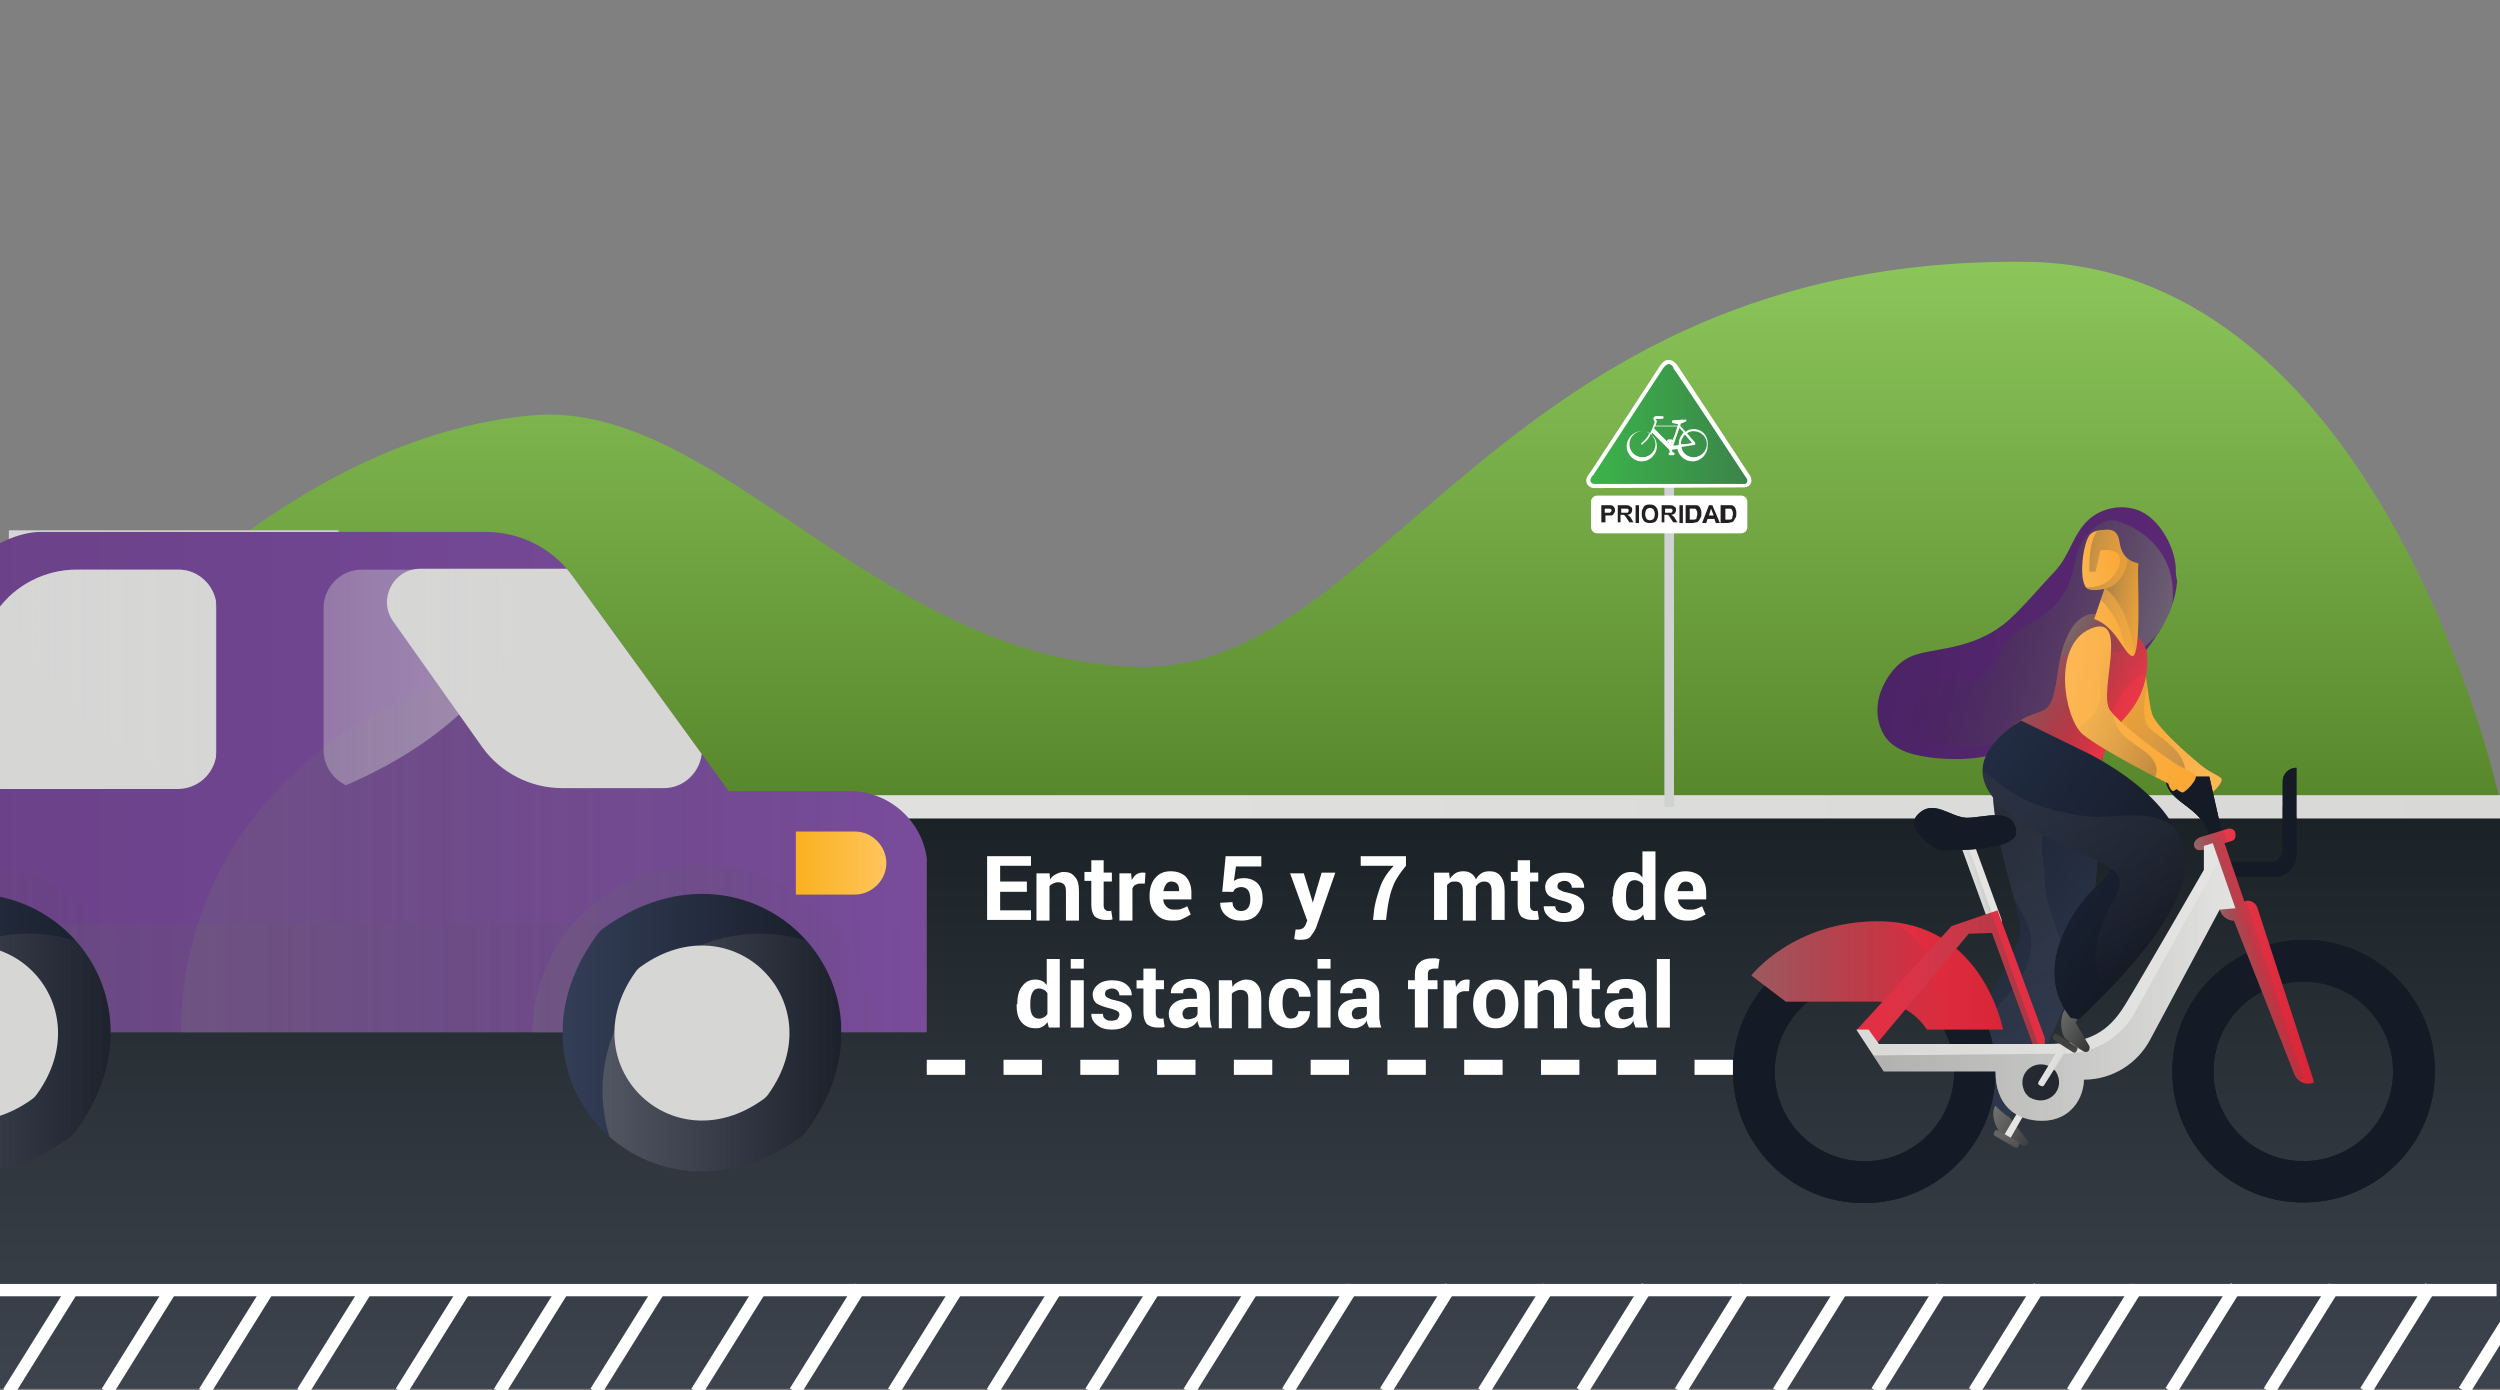 <svg enable-background="new 0 0 364.7 202.8" viewBox="0 0 364.7 202.8" xmlns="http://www.w3.org/2000/svg" xmlns:xlink="http://www.w3.org/1999/xlink"><rect x="0" y="0" width="364.7" height="202.8" fill="#808080" stroke="none"/><defs><clipPath id="a"><path d="m0 0h364.7v202.8h-364.7z"/></clipPath><linearGradient id="b" gradientUnits="userSpaceOnUse" x1="182.226" x2="182.226" y1="127.697" y2="38.136"><stop offset="0" stop-color="#507e24"/><stop offset="1" stop-color="#8cc65b"/></linearGradient><linearGradient id="c" gradientUnits="userSpaceOnUse" x1="182.36" x2="182.36" y1="202.575" y2="118.988"><stop offset="0" stop-color="#3e444e"/><stop offset="1" stop-color="#1a2226"/></linearGradient><linearGradient id="d" gradientUnits="userSpaceOnUse" x1="0" x2="364.721" y1="117.694" y2="117.694"><stop offset="0" stop-color="#e5e5e4"/><stop offset="1" stop-color="#d8d8d7"/></linearGradient><linearGradient id="e"><stop offset="0" stop-color="#3bb44a"/><stop offset="1" stop-color="#3b834a"/></linearGradient><linearGradient id="f" gradientTransform="matrix(-1 0 0 1 3687.76 0)" gradientUnits="userSpaceOnUse" x1="3318.825" x2="3328.352" xlink:href="#e" y1="195.499" y2="195.499"/><linearGradient id="g" gradientTransform="matrix(-1 0 0 1 3687.76 0)" gradientUnits="userSpaceOnUse" x1="3333.171" x2="3342.699" xlink:href="#e" y1="195.499" y2="195.499"/><linearGradient id="h" gradientTransform="matrix(-1 0 0 1 3687.76 0)" gradientUnits="userSpaceOnUse" x1="3490.502" x2="3500.03" xlink:href="#e" y1="195.499" y2="195.499"/><linearGradient id="i" gradientTransform="matrix(-1 0 0 1 3687.76 0)" gradientUnits="userSpaceOnUse" x1="3504.848" x2="3514.377" xlink:href="#e" y1="195.499" y2="195.499"/><linearGradient id="j" gradientTransform="matrix(-1 0 0 1 3687.76 0)" gradientUnits="userSpaceOnUse" x1="3519.196" x2="3528.723" xlink:href="#e" y1="195.499" y2="195.499"/><linearGradient id="k" gradientTransform="matrix(-1 0 0 1 3687.76 0)" gradientUnits="userSpaceOnUse" x1="3533.542" x2="3543.07" xlink:href="#e" y1="195.499" y2="195.499"/><linearGradient id="l" gradientTransform="matrix(-1 0 0 1 3687.76 0)" gradientUnits="userSpaceOnUse" x1="3547.993" x2="3557.523" xlink:href="#e" y1="195.499" y2="195.499"/><linearGradient id="m" gradientTransform="matrix(-1 0 0 1 3687.76 0)" gradientUnits="userSpaceOnUse" x1="3562.341" x2="3571.868" xlink:href="#e" y1="195.499" y2="195.499"/><linearGradient id="n" gradientTransform="matrix(-1 0 0 1 3687.76 0)" gradientUnits="userSpaceOnUse" x1="3576.687" x2="3586.215" xlink:href="#e" y1="195.499" y2="195.499"/><linearGradient id="o" gradientTransform="matrix(-1 0 0 1 3687.76 0)" gradientUnits="userSpaceOnUse" x1="3404.495" x2="3414.023" xlink:href="#e" y1="195.499" y2="195.499"/><linearGradient id="p" gradientTransform="matrix(-1 0 0 1 3687.76 0)" gradientUnits="userSpaceOnUse" x1="3418.841" x2="3428.369" xlink:href="#e" y1="195.499" y2="195.499"/><linearGradient id="q" gradientTransform="matrix(-1 0 0 1 3687.76 0)" gradientUnits="userSpaceOnUse" x1="3433.188" x2="3442.717" xlink:href="#e" y1="195.499" y2="195.499"/><linearGradient id="r" gradientTransform="matrix(-1 0 0 1 3687.76 0)" gradientUnits="userSpaceOnUse" x1="3447.535" x2="3457.062" xlink:href="#e" y1="195.499" y2="195.499"/><linearGradient id="s" gradientTransform="matrix(-1 0 0 1 3687.76 0)" gradientUnits="userSpaceOnUse" x1="3461.881" x2="3471.409" xlink:href="#e" y1="195.499" y2="195.499"/><linearGradient id="t" gradientTransform="matrix(-1 0 0 1 3687.76 0)" gradientUnits="userSpaceOnUse" x1="3476.228" x2="3485.756" xlink:href="#e" y1="195.499" y2="195.499"/><linearGradient id="u" gradientTransform="matrix(-1 0 0 1 3687.76 0)" gradientUnits="userSpaceOnUse" x1="3347.248" x2="3356.776" xlink:href="#e" y1="195.499" y2="195.499"/><linearGradient id="v" gradientTransform="matrix(-1 0 0 1 3687.76 0)" gradientUnits="userSpaceOnUse" x1="3361.595" x2="3371.124" xlink:href="#e" y1="195.499" y2="195.499"/><linearGradient id="w" gradientTransform="matrix(-1 0 0 1 3687.76 0)" gradientUnits="userSpaceOnUse" x1="3375.942" x2="3385.469" xlink:href="#e" y1="195.499" y2="195.499"/><linearGradient id="x" gradientTransform="matrix(-1 0 0 1 3687.76 0)" gradientUnits="userSpaceOnUse" x1="3390.288" x2="3399.816" xlink:href="#e" y1="195.499" y2="195.499"/><linearGradient id="y" gradientTransform="matrix(-1 0 0 1 3687.76 0)" gradientUnits="userSpaceOnUse" x1="3591.416" x2="3600.943" xlink:href="#e" y1="195.499" y2="195.499"/><linearGradient id="z" gradientTransform="matrix(-1 0 0 1 3687.76 0)" gradientUnits="userSpaceOnUse" x1="3662.74" x2="3672.267" xlink:href="#e" y1="195.499" y2="195.499"/><linearGradient id="A" gradientTransform="matrix(-1 0 0 1 3687.76 0)" gradientUnits="userSpaceOnUse" x1="3677.086" x2="3686.613" xlink:href="#e" y1="195.499" y2="195.499"/><linearGradient id="B" gradientTransform="matrix(-1 0 0 1 3687.76 0)" gradientUnits="userSpaceOnUse" x1="3605.492" x2="3615.02" xlink:href="#e" y1="195.499" y2="195.499"/><linearGradient id="C" gradientTransform="matrix(-1 0 0 1 3687.76 0)" gradientUnits="userSpaceOnUse" x1="3619.839" x2="3629.368" xlink:href="#e" y1="195.499" y2="195.499"/><linearGradient id="D" gradientTransform="matrix(-1 0 0 1 3687.76 0)" gradientUnits="userSpaceOnUse" x1="3634.186" x2="3643.714" xlink:href="#e" y1="195.499" y2="195.499"/><linearGradient id="E" gradientTransform="matrix(-1 0 0 1 3687.76 0)" gradientUnits="userSpaceOnUse" x1="3648.533" x2="3658.061" xlink:href="#e" y1="195.499" y2="195.499"/><linearGradient id="F" gradientTransform="matrix(-1 0 0 1 3687.76 0)" gradientUnits="userSpaceOnUse" x1="3323.589" x2="3688.606" xlink:href="#e" y1="188.162" y2="188.162"/><linearGradient id="G" gradientUnits="userSpaceOnUse" x1="231.787" x2="255.239" xlink:href="#e" y1="61.832" y2="61.832"/><clipPath id="H"><path d="m317.4 82.8c-.2-3-2.1-6.5-4.7-8-2.5-1.4-5.9-.9-8 1-2.3 2.1-2.8 5.3-4.9 7.5-2.2 2.3-4.3 4.9-6.7 7.1-5.3 4.7-11.4 4-14.4 5.4-2 .9-3.5 2.9-4.3 5s-.7 4.6.5 6.5c1.5 2.4 4.8 3 7.5 3.3 3.4.3 7.3.2 10.4-1.3 7.6-3.5 8.2-7.7 9.9-8.5 2.1-1 5.4-.7 7.1-2.2 1.9-1.8 3.7-4.2 5.1-6.3 1.4-2.3 2.5-4.8 2.7-7.5-.2-.9-.2-1.4-.2-2z"/></clipPath><linearGradient id="I" gradientTransform="matrix(-.995 .206 .218 1.054 647.885 -60.293)" gradientUnits="userSpaceOnUse" x1="396.331" x2="343.793" y1="60.346" y2="81.284"><stop offset="0" stop-color="#472263"/><stop offset="1" stop-color="#5f2977"/></linearGradient><linearGradient id="J" gradientTransform="matrix(1.276 .114 -.29 1.009 695.785 -33.034)" gradientUnits="userSpaceOnUse" x1="-289.12" x2="-262.749" y1="155.712" y2="155.712"><stop offset="0" stop-color="#2b2b2b" stop-opacity="0"/><stop offset="1" stop-color="#737373"/></linearGradient><linearGradient id="K" gradientTransform="matrix(-.881 -.473 -.473 .881 1209.907 -737.468)" gradientUnits="userSpaceOnUse" x1="377.955" x2="384.726" y1="1227.338" y2="1227.338"><stop offset="0" stop-color="#414141"/><stop offset="1" stop-color="#737373"/></linearGradient><clipPath id="L"><path d="m307.9 93.2c6.1-1.3 4.9 9.2 6.3 11.5 1 1.8 4.6 5.1 7.1 7.1 1.3 1 2.1 1.2 2.7 1.7s-1.6 2.6-1.9 2.5c-.3 0-.7-.4-.7-.4s-.3.3-.5.3c-.4 0-.5-1.1-.5-1.1s-7.9-4.5-10.1-6.7c-2.3-2.2-7.9-13.7-2.4-14.9z"/></clipPath><linearGradient id="M" gradientTransform="matrix(-.982 -.19 -.19 .982 922.626 -456.591)" gradientUnits="userSpaceOnUse" x1="477.702" x2="500.845" y1="664.845" y2="664.845"><stop offset="0" stop-color="#fcb959"/><stop offset="1" stop-color="#f9a125"/></linearGradient><linearGradient id="N"><stop offset="0" stop-color="#737373" stop-opacity="0"/><stop offset="1" stop-color="#414141"/></linearGradient><linearGradient id="O" gradientTransform="matrix(.867 .498 -.498 .867 906.537 -479.448)" gradientUnits="userSpaceOnUse" x1="-233.292" x2="-214.342" xlink:href="#N" y1="800.8" y2="800.8"/><clipPath id="P"><path d="m289.1 148.1c1.8-5.2 5.8-9.5 5.6-13.1-.1-3.7-9-24.5 0-29.9 3.6-2.2 4.5.1 5.5-7 .6-4.8 2.4-8.2 4.9-8.5 3.6-.3 7.9 3.5 8.1 5.8.4 5.8-2.6 8.6-4.1 10.3s-2.5 5.4-2.5 5.4-.1 14.2-1.6 23.7c-1.6 10.3-11.9 28.2-11.9 28.2-5.1-3.5-6-9-4-14.9z"/></clipPath><linearGradient id="Q" gradientTransform="matrix(.811 .585 -.585 .811 937.961 -468.79)" gradientUnits="userSpaceOnUse" x1="-195.635" x2="-141.576" y1="867.085" y2="867.085"><stop offset="0" stop-color="#151b26"/><stop offset="1" stop-color="#323e57"/></linearGradient><linearGradient id="R"><stop offset="0" stop-color="#ee3f50"/><stop offset="1" stop-color="#d82538"/></linearGradient><linearGradient id="S" gradientTransform="matrix(-.97 -.243 -.243 .97 934.347 -452.444)" gradientUnits="userSpaceOnUse" x1="462.142" x2="485.537" xlink:href="#R" y1="687.956" y2="687.956"/><linearGradient id="T"><stop offset="0" stop-color="#737373"/><stop offset="1" stop-color="#414141" stop-opacity="0"/></linearGradient><linearGradient id="U" gradientTransform="matrix(.839 .545 -.545 .839 919.532 -476.146)" gradientUnits="userSpaceOnUse" x1="-209.764" x2="-194.942" xlink:href="#T" y1="817.519" y2="817.519"/><linearGradient id="V" gradientTransform="matrix(.839 .545 -.545 .839 919.532 -476.146)" gradientUnits="userSpaceOnUse" x1="-209.44" x2="-199.097" xlink:href="#T" y1="812.264" y2="812.264"/><linearGradient id="W" gradientTransform="matrix(.911 -.411 .411 .911 619.375 1008.931)" gradientUnits="userSpaceOnUse" x1="58.646" x2="58.646" xlink:href="#N" y1="-900.471" y2="-956.411"/><linearGradient id="X"><stop offset="0" stop-color="#d9d9d8"/><stop offset="1" stop-color="#e5e5e4"/></linearGradient><linearGradient id="Y" gradientTransform="matrix(.518 .31 -.32 .534 4092.679 976.358)" gradientUnits="userSpaceOnUse" x1="-6093.065" x2="-6089.951" xlink:href="#X" y1="2017.117" y2="2016.715"/><linearGradient id="Z"><stop offset="0" stop-color="#414141"/><stop offset="1" stop-color="#646464"/></linearGradient><linearGradient id="aa" gradientTransform="matrix(.309 -.519 .292 .174 2288.843 2431.77)" gradientUnits="userSpaceOnUse" x1="1531.305" x2="1536.511" xlink:href="#Z" y1="-8441.679" y2="-8443.877"/><linearGradient id="ab"><stop offset="0" stop-color="#151b26"/><stop offset="1" stop-color="#151b26"/></linearGradient><linearGradient id="ac" gradientUnits="userSpaceOnUse" x1="324.652" x2="335.022" xlink:href="#ab" y1="119.94" y2="119.94"/><clipPath id="ad"><use xlink:href="#bk"/></clipPath><linearGradient id="ae" gradientTransform="matrix(1 -0 0 1 190.386 -576.529)" gradientUnits="userSpaceOnUse" x1="133.59" x2="145.497" xlink:href="#ab" y1="697.027" y2="697.027"/><linearGradient id="af" gradientTransform="matrix(1 -0 0 1 190.386 -576.529)" gradientUnits="userSpaceOnUse" x1="139.259" x2="139.259" xlink:href="#ab" y1="706.873" y2="693.516"/><linearGradient id="ag" gradientUnits="userSpaceOnUse" x1="252.8" x2="291.11" xlink:href="#ab" y1="156.32" y2="156.32"/><clipPath id="ah"><use xlink:href="#bl"/></clipPath><linearGradient id="ai" gradientTransform="matrix(-1 0 -0 -1 -348.435 6862.869)" gradientUnits="userSpaceOnUse" x1="-622.224" x2="-622.224" xlink:href="#ab" y1="6727.896" y2="6684.942"/><linearGradient id="aj" gradientTransform="matrix(1 -0 0 1 190.386 -576.529)" gradientUnits="userSpaceOnUse" x1="90.737" x2="90.737" xlink:href="#ab" y1="744.614" y2="693.044"/><linearGradient id="ak" gradientUnits="userSpaceOnUse" x1="316.928" x2="355.238" xlink:href="#ab" y1="156.303" y2="156.303"/><clipPath id="al"><use xlink:href="#bm"/></clipPath><linearGradient id="am" gradientTransform="matrix(1 -0 0 1 190.386 -576.529)" gradientUnits="userSpaceOnUse" x1="145.06" x2="145.06" xlink:href="#ab" y1="752.026" y2="713.635"/><linearGradient id="an" gradientTransform="matrix(1 -0 0 1 190.386 -576.529)" gradientUnits="userSpaceOnUse" x1="131.728" x2="131.728" xlink:href="#ab" y1="771.717" y2="720.147"/><clipPath id="ao"><path d="m255.5 142.3 5 3.8h13.1c3 0 5.8 1.5 7.5 4.1h11.1s-2.9-15.8-18.2-15.8c-12.4 0-18.5 7.9-18.5 7.9z"/></clipPath><linearGradient id="ap" gradientTransform="matrix(1 -0 0 1 190.386 -576.529)" gradientUnits="userSpaceOnUse" x1="64.213" x2="101.594" xlink:href="#R" y1="719.357" y2="719.357"/><linearGradient id="aq" gradientTransform="matrix(1 -0 0 1 190.386 -576.529)" gradientUnits="userSpaceOnUse" x1="59.598" x2="93.039" xlink:href="#T" y1="725.308" y2="725.308"/><linearGradient id="ar" gradientUnits="userSpaceOnUse" x1="315.904" x2="324.65" xlink:href="#ab" y1="118.5" y2="118.5"/><clipPath id="as"><use xlink:href="#bn"/></clipPath><linearGradient id="at" gradientTransform="matrix(1 -0 0 1 190.386 -576.529)" gradientUnits="userSpaceOnUse" x1="124.219" x2="134.923" xlink:href="#ab" y1="698.914" y2="688.21"/><linearGradient id="au" gradientTransform="matrix(1 -0 0 1 190.386 -576.529)" gradientUnits="userSpaceOnUse" x1="120.706" x2="133.075" xlink:href="#ab" y1="696.715" y2="696.715"/><clipPath id="av"><path d="m320.1 123.4c.1.5.6.7 1.1.6l1.3-.4 2.9 8.5-1.6.6.1.2c.3.8 1.1 1.4 2 1.4l8.8 22.4c.5 1.2 1.8 1.7 2.9 1.2l-8.3-25.5c-.3-.8-1.1-1.2-1.9-.9l-2.9-8.5 1-.3c.5-.1.7-.6.6-1.1v-.1c-.1-.5-.6-.7-1.1-.6l-4.2 1.3c-.5.3-.8.7-.7 1.2z"/></clipPath><linearGradient id="aw" gradientTransform="matrix(1 -0 0 1 190.386 -576.529)" gradientUnits="userSpaceOnUse" x1="128.654" x2="146.982" xlink:href="#R" y1="715.874" y2="715.874"/><linearGradient id="ax" gradientTransform="matrix(.237 -.076 .306 .952 -629.296 -364.981)" gradientUnits="userSpaceOnUse" x1="3032.072" x2="3053.849" xlink:href="#T" y1="773.259" y2="773.259"/><clipPath id="ay"><path d="m291.1 121.5h1.9v31.7h-1.9z" transform="matrix(.94 -.342 .342 .94 -29.348 108.145)"/></clipPath><linearGradient id="az"><stop offset=".086" stop-color="#737373" stop-opacity="0"/><stop offset="1" stop-color="#424343"/></linearGradient><linearGradient id="aA" gradientTransform="matrix(.271 .302 .275 .945 -816.326 -376.302)" gradientUnits="userSpaceOnUse" x1="5222.538" x2="5247.808" xlink:href="#az" y1="-1136.93" y2="-1136.93"/><clipPath id="aB"><path d="m272.9 153.3-2-3.1 13.8-15.1 6.7-2.3 7.3 19.7h-2.1l-6-16.4-3.4.1z"/></clipPath><linearGradient id="aC" gradientTransform="matrix(1.006 .04 -.006 1.045 214.325 -743.6)" gradientUnits="userSpaceOnUse" x1="62.499" x2="87.768" xlink:href="#az" y1="847.534" y2="847.534"/><linearGradient id="aD" gradientUnits="userSpaceOnUse" x1="279.279" x2="294.214" xlink:href="#ab" y1="120.958" y2="120.958"/><clipPath id="aE"><use xlink:href="#bo"/></clipPath><linearGradient id="aF" gradientTransform="matrix(1 -0 0 1 190.386 -576.529)" gradientUnits="userSpaceOnUse" x1="85.451" x2="104.378" xlink:href="#ab" y1="697.559" y2="697.559"/><linearGradient id="aG" gradientTransform="matrix(1 -0 0 1 190.386 -576.529)" gradientUnits="userSpaceOnUse" x1="90.282" x2="90.282" xlink:href="#ab" y1="707.409" y2="695.838"/><clipPath id="aH"><path d="m323.8 132.7-10.1 18.9c-1.9 3.6-5.6 5.9-9.7 5.9 0 2.5-1.8 6-6.1 6-3.9 0-6.8-2.3-6.8-7.2h-16.3l-4-6.1h1.8l1.5 2.1h24.3c6.4 0 9.2-1.8 11.6-5.7s11.5-19.7 11.5-19.7v-3.5l1.3-.4 3.3 9.5z"/></clipPath><linearGradient id="aI" gradientTransform="matrix(1 -0 0 1 190.386 -576.529)" gradientUnits="userSpaceOnUse" x1="80.17" x2="137.183" xlink:href="#X" y1="719.373" y2="719.373"/><linearGradient id="aJ" gradientTransform="matrix(1 -0 0 1 190.386 -576.529)" gradientUnits="userSpaceOnUse" x1="104.47" x2="109.756" xlink:href="#ab" y1="734.482" y2="734.482"/><linearGradient id="aK" gradientTransform="matrix(1 -0 0 1 190.386 -576.529)" gradientUnits="userSpaceOnUse" x1="79.344" x2="136.832" xlink:href="#T" y1="721.269" y2="721.269"/><linearGradient id="aL" gradientTransform="matrix(-.508 -.326 .336 -.523 379.209 -17.488)" gradientUnits="userSpaceOnUse" x1="-45.137" x2="-42.024" xlink:href="#X" y1="-302.446" y2="-302.848"/><linearGradient id="aM" gradientTransform="matrix(-.325 .509 -.287 -.183 2227.914 -1415.466)" gradientUnits="userSpaceOnUse" x1="3904.927" x2="3910.133" xlink:href="#Z" y1="2291.876" y2="2289.678"/><linearGradient id="aN" gradientTransform="matrix(-.853 -.522 -.522 .853 1022.954 -407.893)" gradientUnits="userSpaceOnUse" x1="319.409" x2="325.509" y1="851.568" y2="851.568"><stop offset="0" stop-color="#333"/><stop offset="1" stop-color="#656666"/></linearGradient><clipPath id="aO"><path d="m294.8 105.1 8.8 4.3s15.9 7.1 15.1 17.6c-.7 8.7-16 22.2-16 22.2-4.3-4.5-3.6-10.4-.3-15.7 2.9-4.7 5.9-5.6 5.3-7-.6-1.3-30.6-9.9-12.9-21.4z"/></clipPath><linearGradient id="aP" gradientTransform="matrix(.811 .585 -.585 .811 937.961 -468.79)" gradientUnits="userSpaceOnUse" x1="-194.359" x2="-139.765" y1="856.212" y2="856.212"><stop offset="0" stop-color="#243049"/><stop offset="1" stop-color="#0f131b"/></linearGradient><linearGradient id="aQ" gradientTransform="matrix(.839 .545 -.545 .839 919.532 -476.146)" gradientUnits="userSpaceOnUse" x1="-172.141" x2="-203.476" xlink:href="#N" y1="848.842" y2="828.714"/><clipPath id="aR"><path d="m305 91.7c5.8-2.4 1 9.4 2.8 11.9 1.4 1.9 6 5.4 9.1 7.5 1.6 1.1 2.5 1.3 3.3 1.9.7.5-1.5 2.7-1.8 2.6-.3 0-.9-.5-.9-.5s-.3.3-.5.3c-.4-.1-.7-1.1-.7-1.1s-9.6-4.8-12.5-7.2c-2.7-2.4-4.5-13 1.2-15.4z"/></clipPath><linearGradient id="aS"><stop offset="0" stop-color="#f9a125"/><stop offset="1" stop-color="#fcb959"/></linearGradient><linearGradient id="aT" gradientTransform="matrix(-.991 -.131 -.131 .991 910.103 -461.351)" gradientUnits="userSpaceOnUse" x1="500.831" x2="533.28" xlink:href="#aS" y1="639.085" y2="639.085"/><linearGradient id="aU" gradientTransform="matrix(.895 .446 -.446 .895 892.681 -483.209)" gradientUnits="userSpaceOnUse" x1="-266.885" x2="-251.916" xlink:href="#N" y1="784.491" y2="784.491"/><clipPath id="aV"><path d="m305.5 90.3 1.5-4.4s-1.7.4-2.4 0c-1.4-.6-.9-6.2.2-7.8.4-.6 1.4-.8 2.1-.8 1-.1 1.7 0 2.1 1 .2.5.2 1.1.4 1.7.3.9 1 1.7 1.9 2 .2.1.5.1.6.2s0 .4 0 .6v1.2c0 1.7.4 12.2-.9 11.7-1.2-.4-2.3-4.3-5.5-5.4z"/></clipPath><linearGradient id="aW" gradientTransform="matrix(-.979 .203 .203 .979 690.184 -14.786)" gradientUnits="userSpaceOnUse" x1="388.243" x2="401.225" xlink:href="#aS" y1="22.468" y2="22.468"/><linearGradient id="aX"><stop offset="0" stop-color="#414141"/><stop offset="1" stop-color="#737373" stop-opacity="0"/></linearGradient><linearGradient id="aY" gradientTransform="matrix(.992 .126 -.126 .992 666.538 -29.692)" gradientUnits="userSpaceOnUse" x1="-344.839" x2="-335.622" xlink:href="#aX" y1="159.364" y2="159.364"/><linearGradient id="aZ" gradientTransform="matrix(.992 .126 -.126 .992 666.538 -29.692)" gradientUnits="userSpaceOnUse" x1="-342.071" x2="-334.874" xlink:href="#aX" y1="160.515" y2="160.515"/><clipPath id="a0"><path d="m-28.5 115.4s18.1-26 23.2-31.9c5.1-5.9 10.9-5.9 10.9-5.9h32.8 32.5c5 0 9.7 2.4 12.6 6.4l22.8 31.4h17.6c6.3 0 11.4 5.1 11.4 11.3v23.9h-178.3v-26.6c0-4.7 9.7-8.6 14.5-8.6z"/></clipPath><linearGradient id="a1" gradientTransform="matrix(-1 0 0 1 5751.548 0)" gradientUnits="userSpaceOnUse" x1="5616.321" x2="5794.531" y1="113.506" y2="113.506"><stop offset="0" stop-color="#794c9c"/><stop offset="1" stop-color="#673e84"/></linearGradient><linearGradient id="a2"><stop offset="0" stop-color="#424242" stop-opacity="0"/><stop offset="1" stop-color="#747474"/></linearGradient><linearGradient id="a3" gradientTransform="matrix(-1 0 0 1 5751.548 0)" gradientUnits="userSpaceOnUse" x1="5616.321" x2="5794.531" xlink:href="#a2" y1="142.658" y2="142.658"/><linearGradient id="a4" gradientTransform="matrix(-1 0 0 1 5751.548 0)" gradientUnits="userSpaceOnUse" x1="5611.362" x2="5725.179" xlink:href="#a2" y1="121.984" y2="121.984"/><clipPath id="a5"><path d="m47.2 88.7v20.7c0 3.1 2.5 5.7 5.7 5.7h35.4c3.9 0 6.2-4.4 4-7.6l-13.1-18.5c-2.7-3.7-7-5.9-11.6-5.9h-14.7c-3.1-.1-5.7 2.5-5.7 5.6z"/></clipPath><linearGradient id="a6"><stop offset="0" stop-color="#d6d6d5"/><stop offset="1" stop-color="#d6d6d5" stop-opacity="0"/></linearGradient><linearGradient id="a7" gradientTransform="matrix(.707 .707 .707 -.707 2061.106 -84.657)" gradientUnits="userSpaceOnUse" x1="-1280.34" x2="-1359.097" xlink:href="#a6" y1="-1523.988" y2="-1602.745"/><clipPath id="a8"><path d="m31.6 88.7v20.7c0 3.1-2.5 5.7-5.7 5.7h-35.5c-3.9 0-6.2-4.4-4-7.6l13.2-18.5c2.7-3.7 7-5.9 11.6-5.9h14.7c3.1-.1 5.7 2.5 5.7 5.6z"/></clipPath><linearGradient id="a9" gradientTransform="matrix(-.707 .707 -.707 -.707 4466.483 -84.657)" gradientUnits="userSpaceOnUse" x1="3279.689" x2="3200.932" xlink:href="#a6" y1="3036.041" y2="2957.284"/><linearGradient id="ba" gradientTransform="matrix(-1 0 0 1 5751.548 0)" gradientUnits="userSpaceOnUse" x1="5624.427" x2="5673.881" xlink:href="#a2" y1="138.337" y2="138.337"/><linearGradient id="bb" gradientTransform="matrix(-1 0 0 1 5751.548 0)" gradientUnits="userSpaceOnUse" x1="5731.064" x2="5780.518" xlink:href="#a2" y1="138.337" y2="138.337"/><clipPath id="bc"><path d="m87 136.5c-15.4 21.3 8.2 44.8 29.6 29.5.5-.3.9-.7 1.2-1.2 15.4-21.3-8.2-44.8-29.6-29.5-.5.3-.9.8-1.2 1.2z"/></clipPath><linearGradient id="bd"><stop offset="0" stop-color="#151b26"/><stop offset="1" stop-color="#333e57"/></linearGradient><linearGradient id="be" gradientTransform="matrix(-1 0 0 1 5751.548 0)" gradientUnits="userSpaceOnUse" x1="5628.831" x2="5669.477" xlink:href="#bd" y1="150.657" y2="150.657"/><linearGradient id="bf" gradientTransform="matrix(-1 0 0 1 5751.548 0)" gradientUnits="userSpaceOnUse" x1="5617.685" x2="5663.639" xlink:href="#a2" y1="159.12" y2="159.12"/><clipPath id="bg"><path d="m-19.6 136.5c-15.4 21.3 8.2 44.8 29.6 29.5.5-.3.9-.7 1.2-1.2 15.4-21.3-8.2-44.8-29.6-29.5-.5.3-.9.8-1.2 1.2z"/></clipPath><linearGradient id="bh" gradientTransform="matrix(-1 0 0 1 5751.548 0)" gradientUnits="userSpaceOnUse" x1="5732.699" x2="5778.882" xlink:href="#bd" y1="150.657" y2="150.657"/><linearGradient id="bi" gradientTransform="matrix(-1 0 0 1 5751.548 0)" gradientUnits="userSpaceOnUse" x1="5724.322" x2="5770.276" xlink:href="#a2" y1="159.12" y2="159.12"/><linearGradient id="bj" gradientTransform="matrix(-1 0 0 1 5751.548 0)" gradientUnits="userSpaceOnUse" x1="5622.225" x2="5635.437" y1="125.906" y2="125.906"><stop offset="0" stop-color="#ffc55d"/><stop offset="1" stop-color="#fab11f"/></linearGradient><path id="bk" d="m333 114v10c0 1-.8 1.8-1.8 1.8h-6.5v2.1h7.1c1.8 0 3.2-1.5 3.2-3.2v-12.7c-1.1 0-2 .9-2 2z"/><path id="bl" d="m291.1 156.3c0-10.6-8.6-19.2-19.2-19.1-10.6 0-19.2 8.6-19.1 19.2s8.6 19.2 19.2 19.1c10.5 0 19.1-8.6 19.1-19.2zm-32.2 0c0-7.2 5.8-13.1 13.1-13.1 7.2 0 13.1 5.8 13.1 13.1 0 7.2-5.8 13.1-13.1 13.1s-13.1-5.9-13.1-13.1z"/><path id="bm" d="m316.9 156.3c0 10.6 8.6 19.2 19.2 19.1 10.6 0 19.2-8.6 19.1-19.2 0-10.6-8.6-19.2-19.2-19.1-10.5.1-19.1 8.6-19.1 19.2zm32.2 0c0 7.2-5.8 13.1-13.1 13.1-7.2 0-13.1-5.8-13.1-13.1 0-7.2 5.8-13.1 13.1-13.1s13.1 5.9 13.1 13.1z"/><path id="bn" d="m324.5 123.1-2 .5c0-6.1-6.6-6-6.6-10.3h6.4s2.2 9.8 2.2 9.8z"/><path id="bo" d="m279.7 118.9c-2 2.2 3.1 5.1 3.1 5.1s12 .5 11.3-2.9c-.6-3.4-4.6-1.8-7.2-1.8-2.5-.1-4.9-2.9-7.2-.4z"/></defs><g clip-path="url(#a)"><g><g><path d="m166 97.3c-38-.9-61.2-39.2-88.5-36.7-41.7 3.8-77.3 49.8-77.5 61v6h364.5v-6-5.6s-17.1-77.3-68.9-77.8c-76.7-.9-93.6 60-129.6 59.1z" fill="url(#b)"/></g><g><path d="m0 119h364.7v83.6h-364.7z" fill="url(#c)"/></g><path d="m0 116h364.7v3.4h-364.7z" fill="url(#d)"/><g><g><path d="m368.9 187.9-9.5 15.2" fill="url(#f)"/><path d="m355.2 194.6h18v1.8h-18z" fill="#fff" transform="matrix(.529 -.849 .849 .529 5.58 401.055)"/></g><g><path d="m354.6 187.9-9.5 15.2" fill="url(#g)"/><path d="m340.8 194.6h18v1.8h-18z" fill="#fff" transform="matrix(.529 -.849 .849 .529 -1.175 388.882)"/></g><g><path d="m197.3 187.9-9.6 15.2" fill="url(#h)"/><path d="m183.5 194.6h18v1.8h-18z" fill="#fff" transform="matrix(.529 -.849 .849 .529 -75.252 255.383)"/></g><g><path d="m182.9 187.9-9.5 15.2" fill="url(#i)"/><path d="m169.1 194.6h18v1.8h-18z" fill="#fff" transform="matrix(.529 -.849 .849 .529 -82.007 243.209)"/></g><g><path d="m168.6 187.9-9.6 15.2" fill="url(#j)"/><path d="m154.8 194.6h18v1.8h-18z" fill="#fff" transform="matrix(.529 -.849 .849 .529 -88.762 231.036)"/></g><g><path d="m154.2 187.9-9.5 15.2" fill="url(#k)"/><path d="m140.4 194.6h18v1.8h-18z" fill="#fff" transform="matrix(.529 -.849 .849 .529 -95.517 218.863)"/></g><g><path d="m139.8 187.9-9.6 15.2" fill="url(#l)"/><path d="m126 194.6h18v1.8h-18z" fill="#fff" transform="matrix(.529 -.849 .849 .529 -102.321 206.6)"/></g><g><path d="m125.4 187.9-9.5 15.2" fill="url(#m)"/><path d="m111.7 194.6h18v1.8h-18z" fill="#fff" transform="matrix(.529 -.849 .849 .529 -109.076 194.427)"/></g><g><path d="m111.1 187.9-9.6 15.2" fill="url(#n)"/><path d="m97.3 194.6h18v1.8h-18z" fill="#fff" transform="matrix(.529 -.849 .849 .529 -115.831 182.253)"/></g><g><path d="m283.3 187.9-9.6 15.2" fill="url(#o)"/><path d="m269.5 194.6h18v1.8h-18z" fill="#fff" transform="matrix(.529 -.849 .849 .529 -34.757 328.362)"/></g><g><path d="m268.9 187.9-9.5 15.2" fill="url(#p)"/><path d="m255.1 194.6h18v1.8h-18z" fill="#fff" transform="matrix(.529 -.849 .849 .529 -41.511 316.189)"/></g><g><path d="m254.6 187.9-9.6 15.2" fill="url(#q)"/><path d="m240.8 194.6h18v1.8h-18z" fill="#fff" transform="matrix(.529 -.849 .849 .529 -48.266 304.015)"/></g><g><path d="m240.2 187.9-9.5 15.2" fill="url(#r)"/><path d="m226.5 194.6h18v1.8h-18z" fill="#fff" transform="matrix(.529 -.849 .849 .529 -55.021 291.841)"/></g><g><path d="m225.9 187.9-9.5 15.2" fill="url(#s)"/><path d="m212.1 194.6h18v1.8h-18z" fill="#fff" transform="matrix(.529 -.849 .849 .529 -61.776 279.668)"/></g><g><path d="m211.5 187.9-9.5 15.2" fill="url(#t)"/><path d="m197.8 194.6h18v1.8h-18z" fill="#fff" transform="matrix(.529 -.849 .849 .529 -68.531 267.495)"/></g><g><path d="m340.5 187.9-9.5 15.2" fill="url(#u)"/><path d="m326.7 194.6h18v1.8h-18z" fill="#fff" transform="matrix(.529 -.849 .849 .529 -7.803 376.937)"/></g><g><path d="m326.2 187.9-9.6 15.2" fill="url(#v)"/><path d="m312.4 194.6h18v1.8h-18z" fill="#fff" transform="matrix(.529 -.849 .849 .529 -14.558 364.763)"/></g><g><path d="m311.8 187.9-9.5 15.2" fill="url(#w)"/><path d="m298 194.6h18v1.8h-18z" fill="#fff" transform="matrix(.529 -.849 .849 .529 -21.313 352.59)"/></g><g><path d="m297.5 187.9-9.6 15.2" fill="url(#x)"/><path d="m283.7 194.6h18v1.8h-18z" fill="#fff" transform="matrix(.529 -.849 .849 .529 -28.068 340.416)"/></g><g><path d="m96.3 187.9-9.5 15.2" fill="url(#y)"/><path d="m82.6 194.6h18v1.8h-18z" fill="#fff" transform="matrix(.529 -.849 .849 .529 -122.766 169.756)"/></g><g><path d="m25 187.9-9.5 15.2" fill="url(#z)"/><path d="m11.3 194.6h18v1.8h-18z" fill="#fff" transform="matrix(.529 -.849 .849 .529 -156.347 109.237)"/></g><g><path d="m10.7 187.9-9.6 15.2" fill="url(#A)"/><path d="m-3.1 194.6h18v1.8h-18z" fill="#fff" transform="matrix(.529 -.849 .849 .529 -163.102 97.064)"/></g><g><path d="m82.3 187.9-9.6 15.2" fill="url(#B)"/><path d="m68.5 194.6h18v1.8h-18z" fill="#fff" transform="matrix(.529 -.849 .849 .529 -129.393 157.812)"/></g><g><path d="m67.9 187.9-9.5 15.2" fill="url(#C)"/><path d="m54.2 194.6h18v1.8h-18z" fill="#fff" transform="matrix(.529 -.849 .849 .529 -136.149 145.638)"/></g><g><path d="m53.6 187.9-9.6 15.2" fill="url(#D)"/><path d="m39.8 194.6h18v1.8h-18z" fill="#fff" transform="matrix(.529 -.849 .849 .529 -142.904 133.464)"/></g><g><path d="m39.2 187.9-9.5 15.2" fill="url(#E)"/><path d="m25.5 194.6h18v1.8h-18z" fill="#fff" transform="matrix(.529 -.849 .849 .529 -149.658 121.291)"/></g><g><path d="m364.2 188.2h-365" fill="url(#F)"/><path d="m-.8 187.3h365v1.8h-365z" fill="#fff"/></g></g><path d="m42.4 57h140.5v97.3h-140.5z" fill="none"/><g><g><path d="m242.8 70.8h1.4v46.9h-1.4z" fill="#d0d1d2"/><g><path d="m254.4 70.9c.5 0 .8-.4.8-.8 0-.3-.2-.7-.4-.8-.1-.2-10.4-15.8-10.4-15.8s-.4-.7-1-.7c-.5 0-.9.7-.9.7s-10.1 15.4-10.2 15.6-.5.7-.5 1c0 .4.3.8.9.8z" fill="url(#G)"/><path d="m232.6 71.2c-.7 0-1.2-.5-1.2-1.1 0-.4.3-.8.5-1.1l.1-.1c.1-.1 9.8-15 10.2-15.6.1-.1.5-.8 1.2-.8.8 0 1.3.8 1.3.8.1.1 10.3 15.6 10.4 15.8.2.2.4.6.4 1 0 .6-.5 1-1.1 1 0 0-21.6.1-21.8.1zm10.8-18.1c-.2 0-.6.4-.7.5-.1.2-10.1 15.4-10.2 15.6 0 0 0 .1-.1.1-.1.1-.4.5-.4.8 0 .2.2.5.6.5h21.8c.4 0 .5-.2.5-.5 0-.2-.2-.5-.3-.6-.1-.2-10-15.2-10.5-15.8.1-.1-.3-.6-.7-.6z" fill="#fff"/></g><g><g><path d="m254.9 76.9c0 .5-.4.9-.9.9h-21c-.5 0-.9-.4-.9-.9v-3.7c0-.5.4-.9.9-.9h21c .5 0 .9.4.9.9z" fill="#fff"/></g><g fill="#231f20"><path d="m233.6 76.3v-2.6h.8.6c.1 0 .3.1.4.2s.2.3.2.5 0 .3-.1.4-.1.2-.2.3-.2.1-.3.1-.3 0-.5 0h-.3v1h-.6zm.5-2.2v.7h.3.4c.1 0 .1-.1.2-.1 0-.1.1-.1.1-.2s0-.2-.1-.2c-.1-.1-.1-.1-.2-.1s-.2 0-.4 0h-.3z"/><path d="m236 76.3v-2.6h1.1c.3 0 .5 0 .6.1s.2.1.3.2.1.3.1.4c0 .2-.1.4-.2.5s-.3.2-.5.2c.1.1.2.1.3.2s.2.2.3.4l.3.5h-.6l-.4-.6c-.1-.2-.2-.3-.3-.4s-.1-.1-.2-.1-.1 0-.3 0h-.1v1.1h-.4zm.5-1.5h.4.5c.1 0 .1-.1.1-.1s.1-.1.1-.2 0-.2-.1-.2c0-.1-.1-.1-.2-.1 0 0-.2 0-.4 0h-.4z"/><path d="m238.6 76.3v-2.6h.5v2.6z"/><path d="m239.5 75c0-.3 0-.5.1-.7.1-.1.1-.2.2-.4.1-.1.2-.2.3-.2.2-.1.3-.1.6-.1.4 0 .7.1.9.4.2.2.3.6.3 1s-.1.7-.3 1c-.2.2-.5.3-.9.3s-.7-.1-.9-.3c-.2-.3-.3-.6-.3-1zm .5 0c0 .3.1.5.2.7.1.1.3.2.5.2s.4-.1.5-.2.2-.4.2-.7-.1-.5-.2-.7c-.1-.1-.3-.2-.5-.2s-.4.1-.5.2-.2.4-.2.7z"/><path d="m242.4 76.3v-2.6h1.1c.3 0 .5 0 .6.1s.2.1.3.2.1.3.1.4c0 .2-.1.4-.2.5s-.3.2-.5.2c.1.1.2.1.3.2s.2.2.3.4l.3.5h-.6l-.4-.6c-.1-.2-.2-.3-.3-.4 0-.1-.1-.1-.2-.1s-.1 0-.3 0h-.1v1.1h-.4zm.5-1.5h.4.5c.1 0 .1-.1.1-.1s.1-.1.1-.2 0-.2-.1-.2c0-.1-.1-.1-.2-.1 0 0-.2 0-.4 0h-.4z"/><path d="m245 76.3v-2.6h.5v2.6z"/><path d="m246 73.7h1 .5c.2 0 .3.1.4.2s.2.3.2.4c.1.2.1.4.1.6s0 .4-.1.6-.2.3-.3.5c-.1.1-.2.2-.4.2-.1 0-.3.1-.5.1h-1v-2.6zm.5.4v1.7h.4.3c.1 0 .2-.1.2-.1.1 0 .1-.1.1-.2s.1-.3.1-.5 0-.4-.1-.5c0-.1-.1-.2-.1-.2-.1-.1-.1-.1-.2-.1s-.2 0-.4 0h-.3z"/><path d="m250.9 76.3h-.6l-.2-.6h-1l-.2.6h-.6l1-2.6h.5zm-.9-1.1-.4-1-.3 1z"/><path d="m251.2 73.7h.9.5c.1 0 .3.1.4.2s.2.3.2.4c.1.2.1.4.1.6s0 .4-.1.6-.2.3-.3.5c-.1.1-.2.2-.4.2-.1 0-.3.1-.5.1h-1v-2.6zm.5.4v1.7h.4.3c.1 0 .2-.1.2-.1.1 0 .1-.1.1-.2s.1-.3.1-.5 0-.4-.1-.5c0-.1-.1-.2-.1-.2-.1-.1-.1-.1-.2-.1s-.2 0-.4 0h-.3z"/></g></g></g><path d="m247.1 62.6c-.5 0-.9.1-1.2.4l-.8-.9.1-.3.7-.3c.1 0 .1-.1.1-.2s-.1-.1-.2-.1l-1.7.1c-.1 0-.2.1-.2.2s0 .2.1.2l.8.2v.2h-3.3l.2-.6s0 0 0-.1c0 0 0-.1-.1-.1-.1-.1-.1-.2-.1-.2h.1.9c.1 0 .2-.1.2-.2s-.1-.2-.2-.2h-.9s0 0-.1 0c-.2.1-.3.2-.3.3v.1c0 .1.1.3.2.4 0 .1-.2.6-.4 1.1l-.1.2c-.1.2-.1.3-.2.4-.3-.2-.7-.3-1.2-.3-1.2 0-2.2 1-2.2 2.2s1 2.2 2.2 2.2 2.2-1 2.2-2.2c0-.7-.3-1.3-.8-1.7l.1-.3 2.5 2.5.1.4c-.1 0-.2.1-.2.2s.1.2.2.2h.5c.1 0 .2-.1.2-.2s-.1-.2-.2-.2h-.1l-.1-.4.8-.1c.2 1 1.1 1.8 2.2 1.8 1.2 0 2.2-1 2.2-2.2.2-1.5-.8-2.5-2-2.5zm-5.6 2.2c0 1-.8 1.9-1.9 1.9-1 0-1.9-.8-1.9-1.9 0-1 .8-1.9 1.9-1.9.4 0 .7.1 1 .3-.3.8-1.1 1.4-1.1 1.4s-.1.1-.1.1v.1c.1.1.2.1.2 0 0 0 .9-.6 1.2-1.5.5.5.7 1 .7 1.5zm2.3-.2v-.1h.1s-.1.1-.1.1zm0-.5h-.4c-.1 0-.2.1-.2.2s.1.2.2.2l.1.2-2.2-2.2c0-.1.1-.2.1-.3h3.3c-.1.4-.4 1.3-.7 2-.1-.1-.1-.1-.2-.1zm.3.9.9-2.6c.1.2.4.4.6.7-.4.4-.7 1-.7 1.7v.1c-.4.1-.7.1-.8.1zm1.1-.2c0-.5.2-1 .6-1.4.4.5.9 1 1 1.2-.2.1-.9.2-1.6.2zm1.9 1.9c-.9 0-1.7-.6-1.8-1.5l1.9-.3c.1 0 .1-.1.1-.1 0-.1 0-.1 0-.2l-1.2-1.4c.3-.2.6-.3 1-.3 1 0 1.9.8 1.9 1.9 0 1-.9 1.9-1.9 1.9z" fill="#fff"/></g><g><g><g><path clip-path="url(#H)" d="m275.7 113.9 46.6-9.6-7.7-37.2-46.6 9.6z" fill="url(#I)"/><path clip-path="url(#H)" d="m312.9 78.1c-.8-.6-1.7-1.2-2.7-1.6-1.2-.5-2.2-.9-3.4-.3-1.1.5-2.1 1.4-2.8 2.4-1.3 2-1.3 4.4-2.2 6.6-.8 2-2.7 4-4.5 5.1-1.4.8-3 1.5-4.1 2.7-1.4 1.5-1.9 3.5-3.3 5-1.8 1.9-4.3 1.4-6.6 1.5-1.2 0-2.6.3-3.6.9-1.3.7-1.5 2.7-1.1 4 .5 1.4 1.7 2.5 3 3.3 2.3 1.3 5.2 1.5 7.8 1.1s5.1-1.5 7.5-2.8c5.5-2.8 10.6-6.5 15.1-10.8 1.8-1.8 4.4-3.7 4.8-6.3s.2-5.2-1.1-7.5c-.7-1.3-1.7-2.4-2.8-3.3z" fill="url(#J)" opacity=".75"/></g><g><path d="m295.8 166.9c-.2.2-.4.3-.7.2-.7-.3-1.4-.7-2.7-1.4s-2.4-3.7-.9-4.9c1.6-1.2 1.6 2.1 1.6 2.1l2.6 3.4c.2.2.2.4.1.6z" fill="url(#K)"/></g><g><path clip-path="url(#L)" d="m323.7 117.1-21.6-2.8 6.3-24.8 21.6 2.7z" fill="url(#M)"/><path clip-path="url(#L)" d="m307.4 101.1c-.1-.2-.1-.5-.2-.7-.4-1.6-.7-3.3.1-4.9s2.6-2.6 4.1-2.4c3.2.5 2.4 4.4 1.8 7.1-.4 1.8-.6 3.5-.2 5.1.2.7.9 1.2 1.5 1.7.7.5 1.4 1 2 1.6 1.2 1 2.3 2.4 2.3 4.1 0 .6-.1 1.3-.6 1.7s-1.2.3-1.8.1c-1.1-.5-2.1-1.4-3-2.3-1.2-1.1-2.4-2.3-3.5-3.4-1-1-2.2-1.9-2-3.7.2-1.5-.1-2.7-.5-4z" fill="url(#O)" opacity=".3"/></g><g><g clip-path="url(#P)"><path d="m304.8 167-33.1-8.3 11.4-54.1 33.1 8.3z" fill="url(#Q)"/></g><path clip-path="url(#P)" d="m315.9 113.9-22.7-5.6 5.8-23 22.6 5.7z" fill="url(#S)"/><path clip-path="url(#P)" d="m297.4 107.7c2.2.8 3.9 2 6.4 2.1.8 0 1.6 0 2.2-.5s.9-1.2 1.1-2c .8-2 1.5-7.1 6.3-9.3s.2-7.8-6.4-9.3-13.7 16.3-13.7 16.3 3.1 2.3 4.1 2.7z" fill="url(#U)" opacity=".75"/><path clip-path="url(#P)" d="m311.3 94.9s-.9-4.2-3.2-5.7c-5.9-3.9-8.7 6.4-8.7 6.4z" fill="url(#V)" opacity=".75"/><path clip-path="url(#P)" d="m301.4 139.5c-1.1-3.7-3-7.2-3.1-11-.1-3.6-.8-4-.2-7.3.4-2.6.4-5.7-.6-8.3-.8-2-2.4-4-4.5-4.9-3.8-1.7-5.1 4-5.8 6.6-.8 2.8 3.1 10.5 3.9 11.8 1.1 1.9 2.1 3.7 3.2 5.6.8 1.3 1.6 2.7 1.9 4.3.5 2.6-.6 5.3-2.1 7.4-1.6 2.2-3.6 4-5.4 6.1-1.7 2-3.3 4.2-4.1 6.8-.9 2.6-1 5.6.1 8 1.1 2.5 3.6 4.3 6.2 4.1 3.1-.2 5.6-2.9 7.3-5.7 4.3-7 5.5-15.9 3.2-23.5z" fill="url(#W)" opacity=".3"/></g><path d="m292.9 166.7-.9-.5 3.6-6.1c.1-.2.3-.2.5-.1l.2.1c.2.1.2.3.1.5z" fill="url(#Y)"/><path d="m294.5 167.1-.1.2c-.1.2-.3.2-.5.1l-2.9-1.7c-.2-.1-.2-.3-.1-.5l.1-.2c.1-.2.3-.2.5-.1l2.9 1.7c.1.1.2.3.1.5z" fill="url(#aa)"/><g><g><use fill="url(#ac)" xlink:href="#bk"/><g clip-path="url(#ad)"><path d="m324.2 111.8h11.9v17.4h-11.9z" fill="url(#ae)"/></g><path clip-path="url(#ad)" d="m335.5 119.8c3.7 6.5-2.9 13.1-9.4 9.4-.8-.4-1.4-1.1-1.8-1.8-3.7-6.5 2.9-13.1 9.4-9.4.7.4 1.3 1.1 1.8 1.8z" fill="url(#af)" opacity=".75"/></g><g><use fill="url(#ag)" xlink:href="#bl"/><path clip-path="url(#ah)" d="m252.4 134.8h39.1l.1 43h-39.2z" fill="url(#ai)"/><path clip-path="url(#ah)" d="m302.8 127.3c14.8 25.2-11.3 51.2-36.5 36.5-2.7-1.6-4.9-3.8-6.5-6.5-14.8-25.2 11.3-51.2 36.5-36.5 2.7 1.5 4.9 3.8 6.5 6.5z" fill="url(#aj)" opacity=".75"/></g><g><use fill="url(#ak)" xlink:href="#bm"/><path clip-path="url(#al)" d="m316.1 137.1h39.2v38.4h-39.2z" fill="url(#am)"/><path clip-path="url(#al)" d="m343.8 154.4c14.8 25.2-11.3 51.2-36.5 36.5-2.7-1.6-4.9-3.8-6.5-6.5-14.8-25.2 11.3-51.2 36.5-36.5 2.7 1.5 4.9 3.8 6.5 6.5z" fill="url(#an)" opacity=".75"/></g><g><path clip-path="url(#ao)" d="m254.8 134.4h37.4v16.8h-37.4z" fill="url(#ap)"/><path clip-path="url(#ao)" d="m281 139.2c9.3 16.2-7.4 32.9-23.6 23.6-1.9-1.1-3.5-2.6-4.5-4.5-9.3-16.2 7.4-32.9 23.6-23.6 1.8 1.1 3.4 2.6 4.5 4.5z" fill="url(#aq)" opacity=".75"/></g><g><use fill="url(#ar)" xlink:href="#bn"/><path clip-path="url(#as)" d="m315 111.4h10.2v11.2h-10.2z" fill="url(#at)"/><path clip-path="url(#as)" d="m322.7 116.7c3.3 6-2.7 12-8.7 8.7-.7-.4-1.4-1-1.8-1.8-3.3-6 2.7-12 8.7-8.7.8.4 1.4 1.1 1.8 1.8z" fill="url(#au)"/></g><g><path clip-path="url(#av)" d="m319.2 119.9h18.3v38.7h-18.3z" fill="url(#aw)"/><path clip-path="url(#av)" d="m336.1 157.4-5.2 1.6-12.1-37.6 5.2-1.6z" fill="url(#ax)" opacity=".75"/></g><g><path clip-path="url(#ay)" d="m286.6 122.4 10.8 29.8" fill="#e32f44"/><path clip-path="url(#ay)" d="m285 122.1h7v12.7h-7z" fill="#e4e4e2"/><path clip-path="url(#ay)" d="m289.9 140.8 3-1.1-7.2-20.1-3 1z" fill="url(#aA)" opacity=".4"/></g><g><path clip-path="url(#aB)" d="m270.9 131.2h27.4v22.1h-27.4z" fill="#e32f44"/><path clip-path="url(#aB)" d="m279.1 158.7 18.2-6.4-7.2-20.2-18.2 6.5z" fill="url(#aC)" opacity=".4"/></g><g><use fill="url(#aD)" xlink:href="#bo"/><path clip-path="url(#aE)" d="m276 117.6h18.9v6.8h-18.9z" fill="url(#aF)"/><path clip-path="url(#aE)" d="m285.8 121.8c3.1 5.6-2.6 11.2-8.1 8.1-.7-.4-1.3-1-1.7-1.7-3.1-5.6 2.6-11.2 8.1-8.1.7.5 1.3 1 1.7 1.7z" fill="url(#aG)" opacity=".75"/></g><g><path clip-path="url(#aH)" d="m270.8 121h57v43.6h-57z" fill="url(#aI)"/><g clip-path="url(#aH)"><path d="m299.9 156.3c1.6 2.6-1.1 5.3-3.8 3.8-.2-.1-.4-.4-.6-.6-1.6-2.6 1.1-5.3 3.8-3.8.2.2.4.4.6.6z" fill="url(#aJ)"/></g><path clip-path="url(#aH)" d="m327.4 130.4-2.8-6.5-13.5 24.4c-2.2 3.4-5.9 5.4-9.9 5.4l-31.3.3v11.4l37.1-.3z" fill="url(#aK)" opacity=".4"/></g><path d="m301.1 151.7.9.6-3.8 6c-.1.2-.3.2-.5.1l-.2-.1c-.2-.1-.2-.3-.1-.5z" fill="url(#aL)"/><path d="m299.5 151.2.1-.2c.1-.2.3-.2.5-.1l2.8 1.8c.2.1.2.3.1.5l-.1.2c-.1.2-.3.2-.5.1l-2.8-1.8c-.1-.1-.2-.3-.1-.5z" fill="url(#aM)"/></g><g><path d="m304.7 153.3c-.2.2-.5.2-.7.1-.7-.4-1.3-.8-2.5-1.7-1.2-.8-1.2-5 .8-5.1s.5 2.6.5 2.6l2 3.4c.1.2 0 .5-.1.7z" fill="url(#aN)"/></g><g><g clip-path="url(#aO)"><path d="m318.3 151.3-41.5-7.2 10.9-43.7 35.3 8.9z" fill="url(#aP)"/></g><path clip-path="url(#aO)" d="m293 115.3c3.4 2.3 7.5 3.3 11.6 3.8 2.6.3 6.3-.5 8.9 0 3.3.6 6.8 3 6.5 6.7-.4 5.8-3 11.5-7.2 15.5-.9.8-1.8 1.6-3 1.9-1.1.3-2.5.2-3.3-.7-.9-.9-.9-2.3-.8-3.6.3-2.4 1-4.7 2.2-6.8.4-.7.9-1.4 1.1-2.2.3-.8.3-1.7-.2-2.4-.5-.8-1.6-1.2-2.6-1.1s-1.9.4-2.9.7c-2.8.8-8.2-.8-10.7-2.3-1.9-1.1-3.5-2.8-4.7-4.7-1.1-1.9-.4-4.1-.2-6.2 0-.2.2-2 .6-1.9 1.1.4 3.7 2.7 4.7 3.3z" fill="url(#aQ)" opacity=".3"/></g><g><path clip-path="url(#aR)" d="m320.6 116.7-20.5-1.3-.8-25.6 32.2 4.3z" fill="url(#aT)"/><path clip-path="url(#aR)" d="m310.8 93.1c1 .2 1.9.8 2 2 .2 1.7-1.6 2.9-2.4 4.3-.8 1.3-2 2.4-2.1 4-.1 1.4.4 2.8 1.5 3.9.7.7 1.7 1.3 2.5 1.9.9.6 1.7 1.3 2.1 2.2s.3 2-.6 2.5c-1.1.7-2.8.2-4.1-.4-1.9-.9-3.7-2-5.3-3.3-1.1-.9-2.1-2-1.8-3.2.3-1.1 1.7-1.6 2.5-2.4.9-.9 1.2-2.1 1.3-3.3 0-1.2-.2-2.4-.2-3.6s.2-2.4.9-3.4c.9-.9 2.5-1.4 3.7-1.2z" fill="url(#aU)" opacity=".3"/></g><g><path clip-path="url(#aV)" d="m308.6 95.8-9.2-5.8v-.1l6.7-15.2h.1l11.8 5.3zm-9-5.9 8.9 5.7 9.3-15.5-11.6-5.2z" fill="#6d6e70"/><path clip-path="url(#aV)" d="m312.2 97.2-9.1-2.6.7-16.9 8.6-2.3z" fill="url(#aW)"/><path clip-path="url(#aV)" d="m304.8 83.4h.9l.7-3.1s2.2-.4 2.7.7-.2 2.7-1.6 3.8c-1.4 1-3.1.9-3.1.9s4.4 2.9 5.4 7.8c.5 2.3 2.6 1.4 2.6 1.4v-16.2s-.5-3.4-4.7-2.5c-1.8.6-3 2.2-2.9 7.2z" fill="url(#aY)" opacity=".3"/><path clip-path="url(#aV)" d="m310.4 81.7s-2.5-2.4.4-4.3c2.6-1.8.9 9.8 2.9 12-.3 7.3-1.2 10.5-2.6 4.2-1.3-6.3-4-7.7-4-7.7s2.7-.5 3.3-4.2z" fill="url(#aZ)" opacity=".3"/></g></g></g><g><g><g><path clip-path="url(#a0)" d="m1.2 77.4h48.1v73.1h-48.1z" fill="#d6d6d5" transform="matrix(-1 0 0 -1 50.594 227.864)"/><path clip-path="url(#a0)" d="m135.2 76.4h-178.2v74.3h178.2z" fill="url(#a1)"/><path clip-path="url(#a0)" d="m-43 150.7h178.2v-16h-178.2z" fill="url(#a3)" opacity=".25"/><path clip-path="url(#a0)" d="m26.4 150.7c0-31.1 26.5-57.5 75-57.5 44.6 0 38.5 57.5 38.5 57.5z" fill="url(#a4)" opacity=".25"/><g clip-path="url(#a0)"><path clip-path="url(#a5)" d="m47.2 79.4h55.1v39.4h-55.1z" fill="#d6d6d5" transform="matrix(-1 0 0 -1 149.602 198.071)"/><path clip-path="url(#a5)" d="m59.1 110.1c-25.5 15.6-66.8 15.6-92.3 0l92.3-56.6c25.4 15.6 25.4 40.9 0 56.6z" fill="url(#a7)" opacity=".5"/></g><g clip-path="url(#a0)"><path clip-path="url(#a8)" d="m-23.6 79.4h55.1v39.4h-55.1z" fill="#d6d6d5"/><path clip-path="url(#a8)" d="m19.7 110.1c25.5 15.6 66.8 15.6 92.3 0l-92.3-56.6c-25.4 15.6-25.4 40.9 0 56.6z" fill="url(#a9)" opacity=".5"/></g><path clip-path="url(#a0)" d="m77.7 150.7h49.5c0-13.6-11.1-24.6-24.7-24.6s-24.8 10.9-24.8 24.6z" fill="url(#ba)" opacity=".25"/><path clip-path="url(#a0)" d="m-29 150.7h49.5c0-13.7-11.1-24.7-24.7-24.7s-24.8 11-24.8 24.7z" fill="url(#bb)" opacity=".25"/></g><g><g><path clip-path="url(#bc)" d="m82.1 170.9h40.6v-40.5h-40.6z" fill="url(#be)"/><ellipse clip-path="url(#bc)" cx="110.9" cy="159.1" fill="url(#bf)" opacity=".5" rx="23" ry="22.9"/></g><path d="m92.7 141.8c-9.6 13.4 5.2 28.2 18.6 18.6.3-.2.6-.5.8-.8 9.6-13.4-5.2-28.2-18.6-18.6-.3.2-.6.5-.8.8z" fill="#d6d6d5"/></g><g><g><path clip-path="url(#bg)" d="m-27.3 173.7h46.1v-46.1h-46.1z" fill="url(#bh)"/><ellipse clip-path="url(#bg)" cx="4.2" cy="159.1" fill="url(#bi)" opacity=".5" rx="23" ry="22.9"/></g><path d="m-14 141.8c-9.6 13.4 5.2 28.2 18.6 18.6.3-.2.6-.5.8-.8 9.6-13.4-5.2-28.2-18.6-18.6-.3.2-.5.5-.8.8z" fill="#d6d6d5"/></g><path d="m116.1 130.5h8.6c2.5 0 4.6-2.1 4.6-4.6 0-2.5-2.1-4.6-4.6-4.6h-8.6z" fill="url(#bj)"/></g></g><g><g fill="#fff"><path d="m149.8 130.1h-3.9v2.7h4.5v1.4h-6.4v-9.3h6.4v1.4h-4.5v2.3h3.9z"/><path d="m153.1 127.3.1 1c .2-.4.5-.6.9-.8s.7-.3 1.1-.3c.7 0 1.2.2 1.6.7.4.4.6 1.1.6 2.1v4.3h-1.9v-4.3c0-.5-.1-.8-.3-1s-.5-.3-.9-.3c-.2 0-.5.1-.7.2s-.4.2-.5.4v5h-1.9v-6.9h1.9z"/><path d="m161 125.6v1.7h1.2v1.3h-1.2v3.5c0 .3.1.5.2.6s.3.2.4.2h.3s.2 0 .2-.1l.2 1.3c-.2.1-.4.1-.5.1-.2 0-.4 0-.6 0-.6 0-1.1-.2-1.5-.5-.3-.4-.5-.9-.5-1.7v-3.5h-1v-1.3h1v-1.7h1.8z"/><path d="m167 128.9h-.7c-.3 0-.5.1-.7.2s-.3.3-.4.5v4.7h-1.9v-6.9h1.7l.1 1c .2-.4.4-.6.6-.8.3-.2.6-.3.9-.3h.3c.1 0 .2 0 .2.1z"/><path d="m171 134.3c-1 0-1.8-.3-2.4-1-.6-.6-.9-1.5-.9-2.4v-.3c0-1 .3-1.9.8-2.5.6-.7 1.3-1 2.3-1 .9 0 1.7.3 2.2.8.5.6.8 1.3.8 2.3v1h-4.1c0 .5.2.8.5 1.1s.6.4 1.1.4c.4 0 .8 0 1-.1s.6-.2.9-.4l.5 1.2c-.3.2-.7.4-1.1.6-.5.3-1 .3-1.6.3zm-.1-5.7c-.3 0-.6.1-.8.4s-.3.6-.4 1h2.3v-.2c0-.4-.1-.7-.3-.9s-.5-.3-.8-.3z"/><path d="m178.3 130.1.5-5.2h5.2v1.5h-3.7l-.3 2.1.6-.3s.5-.1.8-.1c.9 0 1.6.3 2.1.8.5.6.7 1.3.7 2.3 0 .9-.3 1.6-.8 2.2s-1.3.9-2.3.9c-.9 0-1.6-.2-2.2-.7s-.9-1.1-.9-1.9l1.8-.1c0 .4.1.7.4 1 .2.2.5.3.9.3s.8-.2 1-.5.3-.7.3-1.2-.1-1-.3-1.3-.6-.5-1-.5-.6.1-.8.2-.3.3-.4.5z"/><path d="m191.4 131.3.1.4 1.3-4.4h2l-2.8 8c-.2.5-.5.9-.8 1.3s-.8.5-1.5.5c-.2 0-.3 0-.4 0s-.3-.1-.5-.1l.2-1.4h.2.2c.3 0 .5-.1.7-.2.2-.2.3-.3.4-.6l.2-.5-2.5-6.9h2z"/><path d="m205.1 126.3c-1 1.2-1.7 2.3-2 3.3-.4 1-.6 2.2-.8 3.7l-.1.9h-1.9l.1-.9c.1-1.4.5-2.6.9-3.8s1.1-2.2 2-3.2h-4.8v-1.4h6.6z"/><path d="m211.4 127.3.1.9c.2-.3.5-.6.8-.8s.7-.3 1.2-.3c.4 0 .8.1 1.1.3s.6.5.7.9c.2-.4.5-.7.8-.9s.7-.3 1.2-.3c.7 0 1.2.2 1.6.7s.6 1.2.6 2.2v4.2h-1.9v-4.2c0-.5-.1-.9-.3-1.1s-.4-.3-.8-.3c-.3 0-.5.1-.7.2s-.3.3-.5.5v.2.2 4.6h-1.9v-4.3c0-.5-.1-.9-.3-1.1s-.4-.3-.8-.3c-.3 0-.5 0-.7.1s-.3.2-.5.4v5.1h-1.9v-6.9z"/><path d="m223.2 125.6v1.7h1.2v1.3h-1.2v3.5c0 .3.1.5.2.6s.3.2.4.2h.3s.2 0 .2-.1l.2 1.3c-.2.1-.4.1-.5.1-.2 0-.4 0-.6 0-.6 0-1.1-.2-1.5-.5-.3-.4-.5-.9-.5-1.7v-3.5h-1v-1.3h1v-1.7h1.8z"/><path d="m229.3 132.3c0-.2-.1-.4-.3-.5s-.6-.3-1.1-.4c-.8-.2-1.4-.4-1.9-.7-.4-.3-.6-.8-.6-1.3 0-.6.3-1.1.8-1.5s1.2-.6 2-.6c.9 0 1.6.2 2.1.6s.8.9.8 1.6h-1.8c0-.3-.1-.5-.3-.7s-.4-.3-.8-.3c-.3 0-.5.1-.7.2s-.3.3-.3.6c0 .2.1.4.3.5s.5.3 1.1.4c.9.2 1.5.4 1.9.8.4.3.6.8.6 1.4s-.3 1.1-.8 1.5-1.2.6-2.1.6-1.6-.2-2.2-.7-.8-1-.8-1.6h1.7c0 .4.1.6.4.8s.5.2.9.2c.3 0 .6-.1.8-.2.2-.3.3-.5.3-.7z"/><path d="m235.3 130.8c0-1.1.2-2 .7-2.6.5-.7 1.1-1 2-1 .3 0 .7.1.9.2.3.1.5.4.7.6v-3.8h1.9v10h-1.6l-.2-.8c-.2.3-.5.6-.8.7-.3.2-.6.2-1 .2-.8 0-1.5-.3-2-.9s-.7-1.4-.7-2.5v-.1zm1.9.1c0 .6.1 1.1.3 1.4s.5.5 1 .5c.3 0 .5-.1.7-.2s.4-.3.5-.5v-3c-.1-.2-.3-.4-.5-.5s-.4-.2-.7-.2c-.5 0-.8.2-1 .6s-.3.9-.3 1.6z"/><path d="m246.1 134.3c-1 0-1.8-.3-2.4-1-.6-.6-.9-1.5-.9-2.4v-.3c0-1 .3-1.9.8-2.5.6-.7 1.3-1 2.3-1 .9 0 1.7.3 2.2.8.5.6.8 1.3.8 2.3v1h-4.1c0 .5.2.8.5 1.1s.6.4 1.1.4c.4 0 .8 0 1-.1s.6-.2.9-.4l.5 1.2c-.3.2-.7.4-1.1.6-.6.3-1.1.3-1.6.3zm-.2-5.7c-.3 0-.6.1-.8.4s-.3.6-.4 1h2.3v-.2c0-.4-.1-.7-.3-.9s-.4-.3-.8-.3z"/><path d="m148.4 146.5c0-1.1.2-2 .7-2.6.5-.7 1.1-1 2-1 .3 0 .7.1.9.2.3.1.5.4.7.6v-3.8h1.9v10h-1.6l-.2-.8c-.2.3-.5.6-.8.7-.3.2-.6.2-1 .2-.8 0-1.5-.3-2-.9s-.7-1.4-.7-2.5v-.1zm1.9.2c0 .6.1 1.1.3 1.4s.5.5 1 .5c.3 0 .5-.1.7-.2s.4-.3.5-.5v-3c-.1-.2-.3-.4-.5-.5s-.4-.2-.7-.2c-.5 0-.8.2-1 .6s-.3.9-.3 1.6z"/><path d="m158.1 141.3h-1.9v-1.4h1.9zm0 8.6h-1.9v-6.9h1.9z"/><path d="m163.3 148c0-.2-.1-.4-.3-.5s-.6-.3-1.1-.4c-.8-.2-1.4-.4-1.9-.7-.4-.3-.6-.8-.6-1.3 0-.6.3-1.1.8-1.5s1.2-.6 2-.6c.9 0 1.6.2 2.1.6s.8.9.8 1.6h-1.8c0-.3-.1-.5-.3-.7s-.4-.3-.8-.3c-.3 0-.5.1-.7.2s-.3.3-.3.6c0 .2.1.4.3.5s.5.3 1.1.4c.9.2 1.5.4 1.9.8.4.3.6.8.6 1.4s-.3 1.1-.8 1.5-1.2.6-2.1.6-1.6-.2-2.2-.7-.8-1-.8-1.6h1.7c0 .4.1.6.4.8s.5.2.9.2c.3 0 .6-.1.8-.2.2-.3.3-.5.3-.7z"/><path d="m168.6 141.3v1.7h1.2v1.3h-1.2v3.5c0 .3.1.5.2.6s.3.2.4.2h.3s.2 0 .2-.1l.2 1.3c-.2.1-.4.1-.5.1-.2 0-.4 0-.6 0-.6 0-1.1-.2-1.5-.5-.3-.4-.5-.9-.5-1.7v-3.5h-1v-1.2h1v-1.7z"/><path d="m175 149.9c-.1-.2-.1-.3-.2-.5s-.1-.4-.1-.5c-.2.3-.4.6-.8.8s-.7.3-1.1.3c-.7 0-1.3-.2-1.7-.6s-.6-.9-.6-1.5c0-.7.3-1.2.8-1.6s1.3-.6 2.3-.6h1v-.5c0-.3-.1-.6-.3-.8s-.4-.3-.8-.3c-.3 0-.5.1-.7.2s-.2.4-.2.6h-1.8c0-.6.2-1.1.8-1.5.5-.4 1.2-.6 2.1-.6.8 0 1.5.2 2 .6s.8 1 .8 1.8v2.9c0 .3 0 .6.1.9 0 .3.1.6.2.9zm-1.7-1.2c.3 0 .6-.1.9-.2s.4-.3.5-.6v-1h-1c-.4 0-.7.1-.9.3s-.3.4-.3.7c0 .2.1.4.2.6.1.1.3.2.6.2z"/><path d="m179.7 143 .1 1c .2-.4.5-.6.9-.8s.7-.3 1.1-.3c.7 0 1.2.2 1.6.7.4.4.6 1.1.6 2.1v4.3h-1.9v-4.3c0-.5-.1-.8-.3-1s-.5-.3-.9-.3c-.2 0-.5.1-.7.2s-.4.2-.5.4v5h-1.9v-7z"/><path d="m188.3 148.6c.3 0 .6-.1.8-.3s.3-.5.3-.8h1.7c0 .7-.2 1.3-.8 1.8-.5.5-1.2.7-2 .7-1 0-1.8-.3-2.4-1s-.8-1.5-.8-2.5v-.2c0-1 .3-1.9.8-2.5.6-.7 1.4-1 2.4-1 .9 0 1.5.2 2.1.7.5.5.8 1.1.8 1.9h-1.7c0-.4-.1-.7-.3-.9s-.5-.4-.8-.4c-.5 0-.8.2-1 .6s-.3.9-.3 1.5v.2c0 .6.1 1.1.3 1.5s.4.7.9.7z"/><path d="m194.1 141.3h-1.9v-1.4h1.9zm0 8.6h-1.9v-6.9h1.9z"/><path d="m199.7 149.9c-.1-.2-.1-.3-.2-.5s-.1-.4-.1-.5c-.2.3-.4.6-.8.8s-.7.3-1.1.3c-.7 0-1.3-.2-1.7-.6s-.6-.9-.6-1.5c0-.7.3-1.2.8-1.6s1.3-.6 2.3-.6h1v-.5c0-.3-.1-.6-.3-.8s-.4-.3-.8-.3c-.3 0-.5.1-.7.2s-.2.4-.2.6h-1.8c0-.6.2-1.1.8-1.5.5-.4 1.2-.6 2.1-.6.8 0 1.5.2 2 .6s.8 1 .8 1.8v2.9c0 .3 0 .6.1.9 0 .3.1.6.2.9zm-1.7-1.2c.3 0 .6-.1.9-.2s.4-.3.5-.6v-1h-1c-.4 0-.7.1-.9.3s-.3.4-.3.7c0 .2.1.4.2.6.1.1.3.2.6.2z"/><path d="m206.4 149.9v-5.6h-1v-1.3h1v-.8c0-.8.2-1.4.7-1.8.4-.4 1.1-.6 1.9-.6h.5s.3.1.5.1l-.2 1.4c-.1 0-.2 0-.3 0s-.2 0-.3 0c-.3 0-.5.1-.7.2-.2.2-.2.4-.2.7v.8h1.4v1.3h-1.4v5.6z"/><path d="m214.3 144.6h-.7c-.3 0-.5.1-.7.2s-.3.3-.4.5v4.7h-1.9v-7h1.7l.1 1c .2-.4.4-.6.6-.8.3-.2.6-.3.9-.3h.3c.1 0 .2 0 .2.1z"/><path d="m214.9 146.4c0-1 .3-1.9.9-2.5.6-.7 1.4-1 2.4-1s1.8.3 2.4 1 .9 1.5.9 2.5v.1c0 1-.3 1.9-.9 2.5-.6.7-1.4 1-2.4 1s-1.8-.3-2.4-1-.9-1.5-.9-2.5zm1.9.1c0 .6.1 1.1.3 1.5s.6.6 1.1.6.8-.2 1.1-.6c.2-.4.3-.9.3-1.5v-.1c0-.6-.1-1.1-.3-1.5s-.6-.6-1.1-.6-.8.2-1.1.6-.3.9-.3 1.5z"/><path d="m224.3 143 .1 1c .2-.4.5-.6.9-.8s.7-.3 1.1-.3c.7 0 1.2.2 1.6.7.4.4.6 1.1.6 2.1v4.3h-1.9v-4.3c0-.5-.1-.8-.3-1s-.5-.3-.9-.3c-.2 0-.5.1-.7.2s-.4.2-.5.4v5h-1.9v-7z"/><path d="m232.2 141.3v1.7h1.2v1.3h-1.2v3.5c0 .3.1.5.2.6s.3.2.4.2h.3s.2 0 .2-.1l.2 1.3c-.2.1-.4.1-.5.1-.2 0-.4 0-.6 0-.6 0-1.1-.2-1.5-.5-.3-.4-.5-.9-.5-1.7v-3.5h-1v-1.2h1v-1.7z"/><path d="m238.6 149.9c-.1-.2-.1-.3-.2-.5s-.1-.4-.1-.5c-.2.3-.4.6-.8.8s-.7.3-1.1.3c-.7 0-1.3-.2-1.7-.6s-.6-.9-.6-1.5c0-.7.3-1.2.8-1.6s1.3-.6 2.3-.6h1v-.5c0-.3-.1-.6-.3-.8s-.4-.3-.8-.3c-.3 0-.5.1-.7.2s-.2.4-.2.6h-1.8c0-.6.2-1.1.8-1.5.5-.4 1.2-.6 2.1-.6.8 0 1.5.2 2 .6s.8 1 .8 1.8v2.9c0 .3 0 .6.1.9 0 .3.1.6.2.9zm-1.7-1.2c.3 0 .6-.1.9-.2s.4-.3.5-.6v-1h-1c-.4 0-.7.1-.9.3s-.3.4-.3.7c0 .2.1.4.2.6.1.1.4.2.6.2z"/><path d="m243.6 149.9h-1.9v-10h1.9z"/></g></g><path d="m252.8 156.8h-5.6v-2.2h5.6zm-11.2 0h-5.6v-2.2h5.6zm-11.2 0h-5.6v-2.2h5.6zm-11.2 0h-5.6v-2.2h5.6zm-11.2 0h-5.6v-2.2h5.6zm-11.2 0h-5.6v-2.2h5.6zm-11.2 0h-5.6v-2.2h5.6zm-11.2 0h-5.6v-2.2h5.6zm-11.2 0h-5.6v-2.2h5.6zm-11.2 0h-5.6v-2.2h5.6zm-11.2 0h-5.6v-2.2h5.6z" fill="#fff"/></g></g></svg>